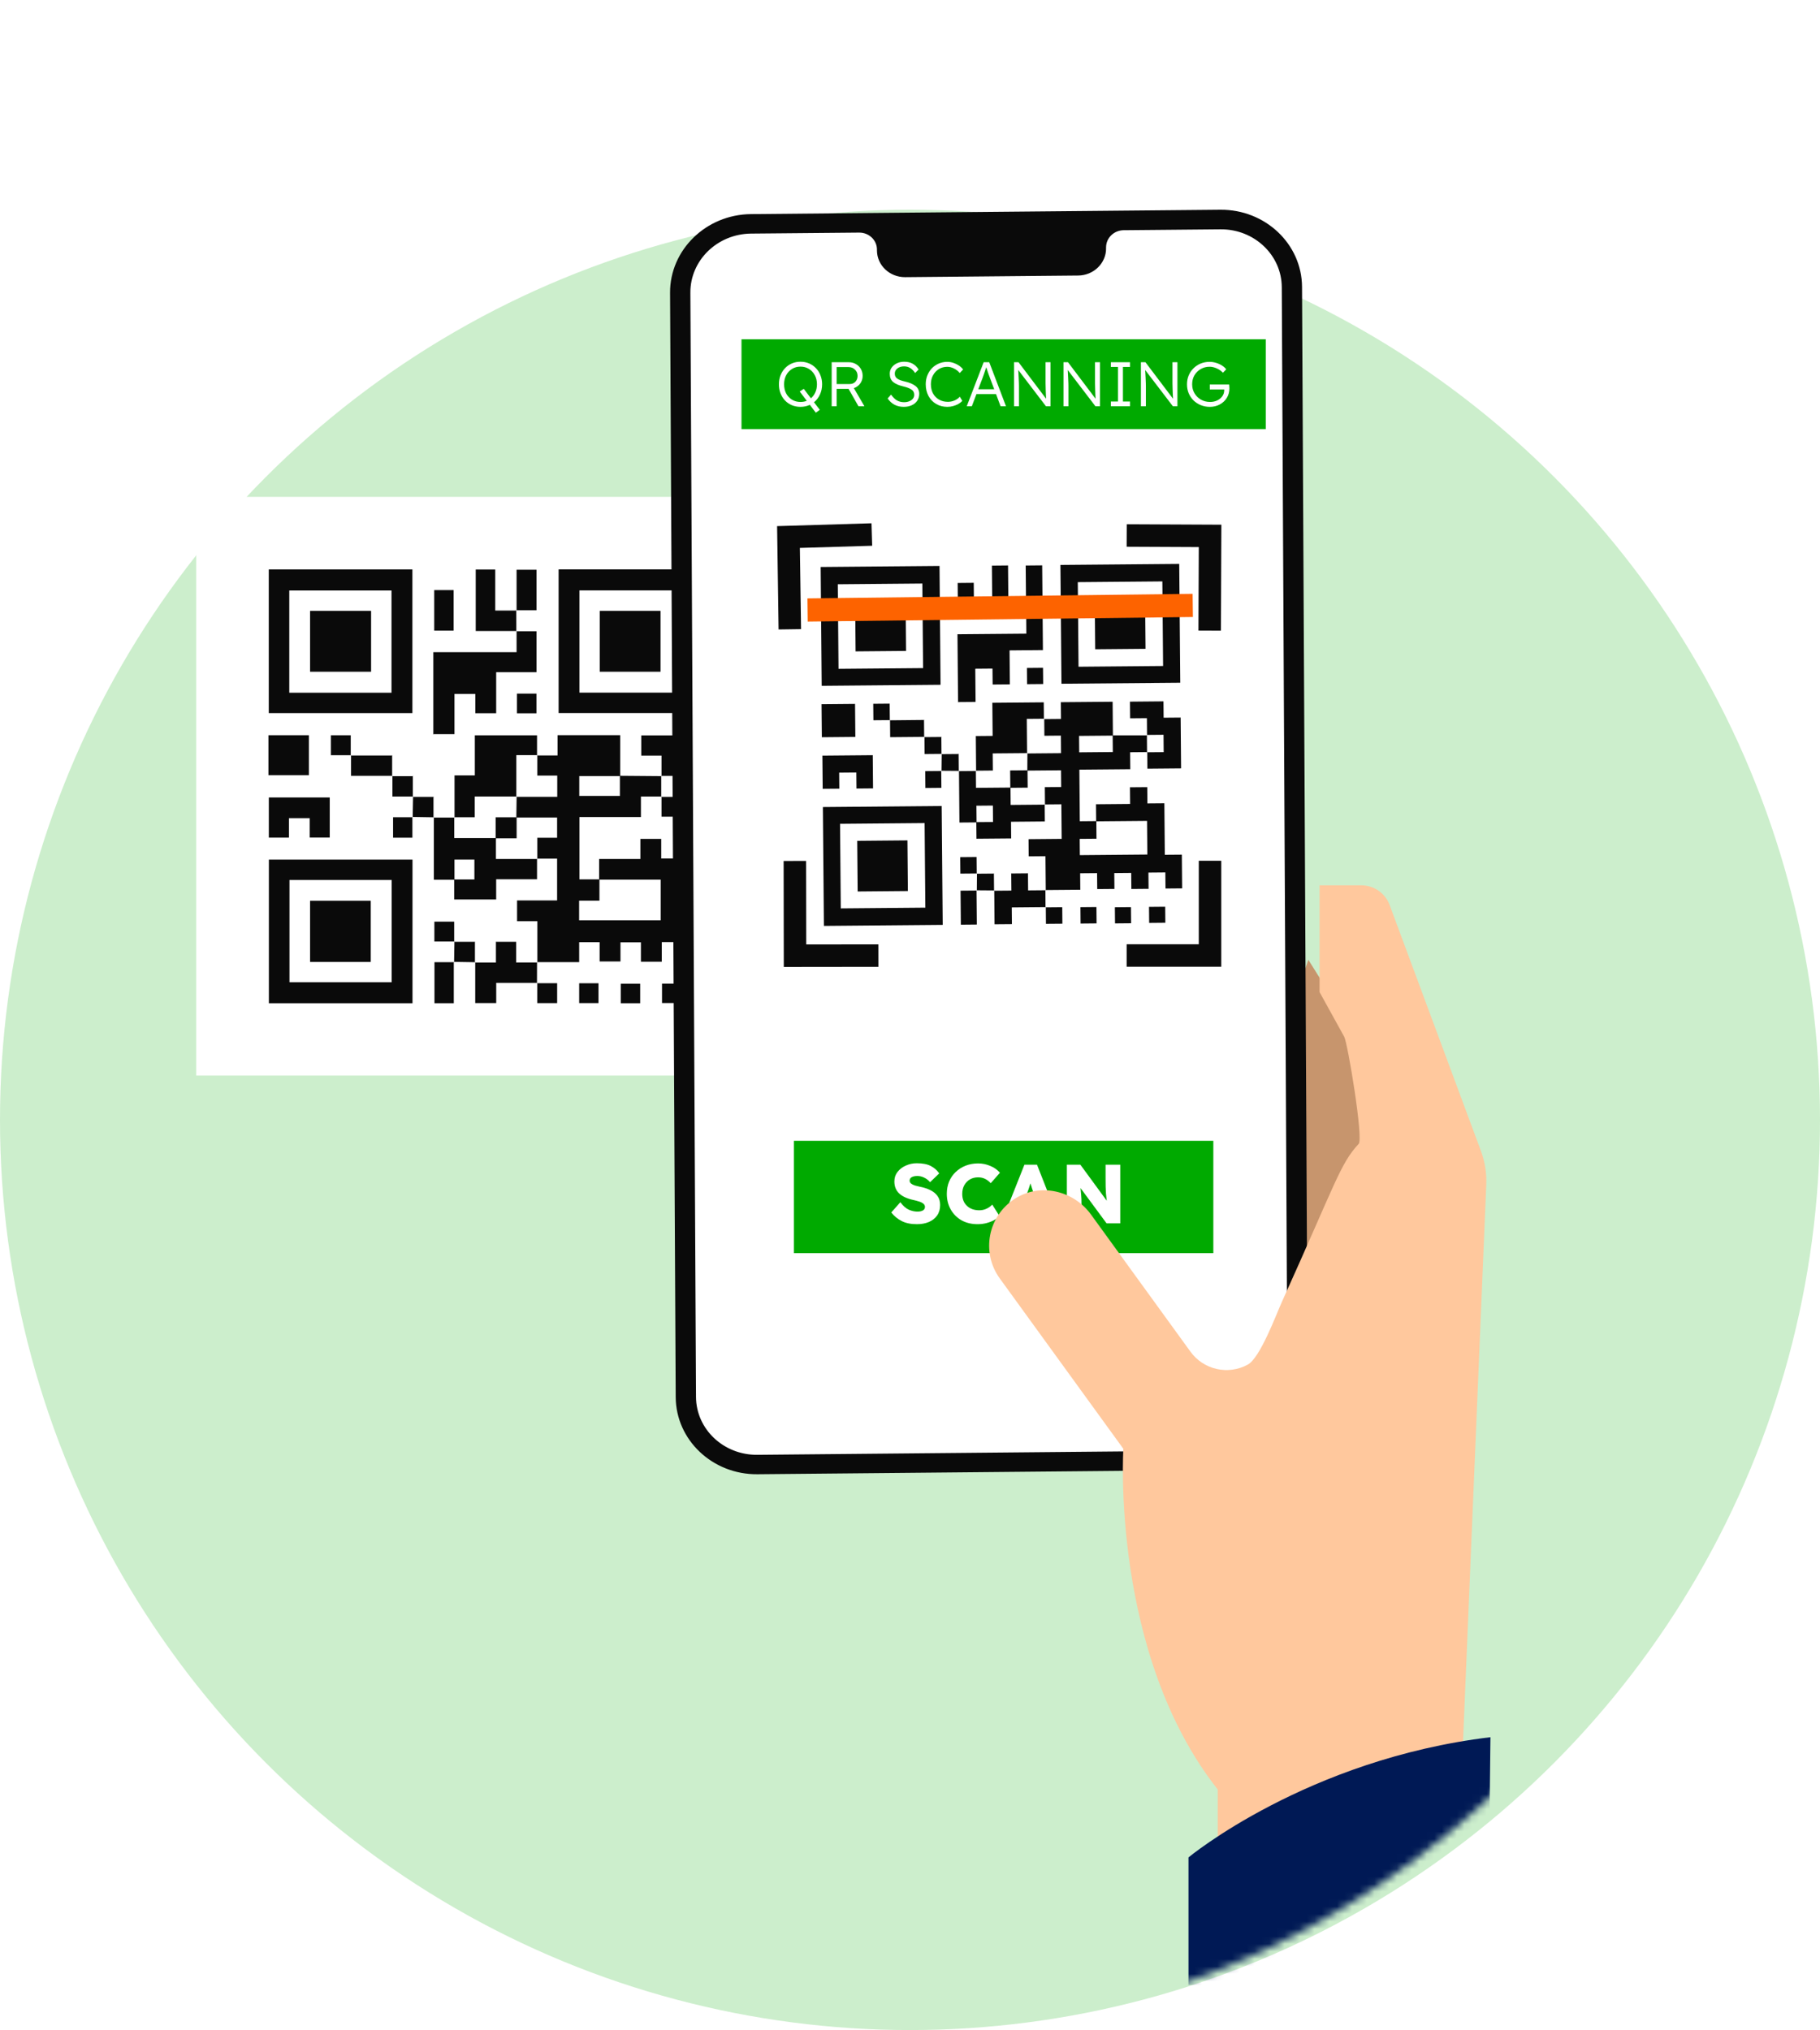 <svg width="243" height="271" viewBox="0 0 243 271" fill="none" xmlns="http://www.w3.org/2000/svg">
<circle cx="121.5" cy="149.5" r="121.5" fill="#CCEECC"/>
<mask id="mask0_6393_22034" style="mask-type:alpha" maskUnits="userSpaceOnUse" x="0" y="0" width="243" height="271">
<ellipse cx="121.5" cy="135.5" rx="121.5" ry="135.5" fill="#CCEECC"/>
</mask>
<g mask="url(#mask0_6393_22034)">
<g filter="url(#filter0_d_6393_22034)">
<path d="M105.453 63.326H28.2V140.579H105.453V63.326Z" fill="white"/>
<path d="M90.325 103.334H87.574V106.072H79.362V114.389H82.034C82.034 115.293 82.034 116.196 82.034 117.238H79.322V119.857H90.213V114.428H81.994V111.671H87.502V108.986H90.285V111.605H93.023V119.916H95.767V125.365H93.088V122.765H90.358V125.385H87.574V122.798H84.843V125.352H82.06V122.778H79.329V125.437H73.71L73.749 125.476V119.975H71.038V117.205H76.382V111.625H73.703L73.743 111.664V108.835H76.382V106.137H70.939C70.953 105.2 70.966 104.264 70.979 103.334L70.939 103.373H76.401V100.538H73.743V97.807L73.703 97.846H76.441V95.141H84.804V100.603C82.99 100.603 81.169 100.603 79.342 100.603V103.255H84.765V100.564C86.618 100.577 88.471 100.596 90.325 100.61L90.285 100.57V103.373L90.325 103.334Z" fill="#0A0A0A"/>
<path d="M37.886 73.018H57.062V92.194H37.886V73.018ZM54.272 89.476V75.828H40.624V89.476H54.272Z" fill="#0A0A0A"/>
<path d="M57.075 111.75V130.925H37.899V111.75H57.075ZM40.65 114.474V128.122H54.298V114.474H40.65Z" fill="#0A0A0A"/>
<path d="M76.585 73.012H95.76V92.187H76.585V73.012ZM93.01 75.815H79.361V89.463H93.01V75.815Z" fill="#0A0A0A"/>
<path d="M70.939 81.27H73.631V86.732H68.248V92.214H65.464V89.64H62.681V95.004C61.626 95.004 60.723 95.004 59.819 95.004C59.819 95.004 59.865 95.043 59.858 95.043C59.858 91.428 59.858 87.813 59.858 84.06H70.972V81.237L70.933 81.277L70.939 81.27Z" fill="#0A0A0A"/>
<path d="M73.703 111.632V114.382H68.247V117.074H62.641C62.641 116.203 62.641 115.306 62.641 114.402C63.539 114.402 64.436 114.402 65.34 114.402V111.75H62.681V114.441H59.924V106.104L59.884 106.144H62.687L62.648 106.104V108.868H68.215V111.671H73.742L73.703 111.632Z" fill="#0A0A0A"/>
<path d="M90.324 100.616V97.865H87.62V95.174H93.023V97.813H95.767V106.019H90.324V103.341L90.285 103.38H92.97V100.577H90.285L90.324 100.616Z" fill="#0A0A0A"/>
<path d="M73.703 125.444C73.703 126.38 73.703 127.31 73.696 128.247L73.736 128.207H68.254V130.906H65.451C65.451 129.078 65.451 127.264 65.451 125.45L65.412 125.49H68.215V122.687L68.175 122.726H70.913V125.483C71.948 125.483 72.845 125.483 73.749 125.483L73.709 125.444H73.703Z" fill="#0A0A0A"/>
<path d="M46.026 103.458V108.809H43.348V106.222H40.578V108.816H37.893V103.458H46.02H46.026Z" fill="#0A0A0A"/>
<path d="M70.978 81.231H65.517V73.031H68.123V78.506H70.972L70.933 78.467C70.933 79.403 70.933 80.334 70.939 81.27L70.978 81.231Z" fill="#0A0A0A"/>
<path d="M37.84 100.485V95.147H43.243V100.485H37.84Z" fill="#0A0A0A"/>
<path d="M70.972 78.506V73.058H73.631V78.467C72.734 78.467 71.83 78.467 70.933 78.467L70.972 78.506Z" fill="#0A0A0A"/>
<path d="M62.569 81.185H59.976V75.775H62.569V81.185Z" fill="#0A0A0A"/>
<path d="M54.39 100.57H48.869V97.813L48.83 97.852C50.683 97.852 52.536 97.852 54.396 97.852L54.357 97.813V100.616L54.396 100.577L54.39 100.57Z" fill="#0A0A0A"/>
<path d="M62.589 125.404V130.925H60.009V125.444C60.847 125.444 61.738 125.444 62.628 125.444L62.583 125.404H62.589Z" fill="#0A0A0A"/>
<path d="M71.024 89.594H73.624V92.22H71.024V89.594Z" fill="#0A0A0A"/>
<path d="M57.062 106.058V108.822H54.481V106.098C55.32 106.098 56.21 106.098 57.101 106.098L57.055 106.058H57.062Z" fill="#0A0A0A"/>
<path d="M59.923 106.104C58.974 106.091 58.018 106.078 57.062 106.058C57.062 106.058 57.107 106.098 57.101 106.098C57.12 105.181 57.134 104.257 57.153 103.341L57.114 103.38H59.917L59.878 103.341V106.144L59.917 106.104H59.923Z" fill="#0A0A0A"/>
<path d="M57.16 103.34H54.396V100.577L54.357 100.616H57.16L57.121 100.577V103.38L57.16 103.34Z" fill="#0A0A0A"/>
<path d="M62.681 122.687H59.996V120.034H62.641V122.726L62.681 122.687Z" fill="#0A0A0A"/>
<path d="M62.642 122.726C63.578 122.726 64.515 122.726 65.451 122.726L65.412 122.687V125.49L65.451 125.45C64.502 125.437 63.545 125.424 62.589 125.404C62.589 125.404 62.635 125.444 62.629 125.444C62.642 124.52 62.661 123.603 62.675 122.687L62.635 122.726H62.642Z" fill="#0A0A0A"/>
<path d="M48.869 97.813H46.177V95.154H48.83C48.83 96.058 48.83 96.955 48.83 97.853L48.869 97.813Z" fill="#0A0A0A"/>
<path d="M73.696 128.253H76.388V130.912H73.736C73.736 130.008 73.736 129.111 73.736 128.214L73.696 128.253Z" fill="#0A0A0A"/>
<path d="M79.329 128.26H81.909V130.906H79.329V128.26Z" fill="#0A0A0A"/>
<path d="M87.476 128.325V130.925H84.882V128.325H87.476Z" fill="#0A0A0A"/>
<path d="M93.003 128.312V130.899H90.39V128.312H93.003Z" fill="#0A0A0A"/>
<path d="M68.175 108.907V106.104H70.978V108.907H68.175Z" fill="#0A0A0A"/>
<path d="M51.547 78.552V86.673H43.4V78.552H51.547Z" fill="#0A0A0A"/>
<path d="M51.502 125.417H43.4V117.251H51.502V125.417Z" fill="#0A0A0A"/>
<path d="M82.073 86.673V78.552H90.194V86.673H82.073Z" fill="#0A0A0A"/>
<path d="M57.154 100.617V100.577H57.114L57.154 100.617Z" fill="#0A0A0A"/>
<path d="M70.98 103.34H70.939V103.381L70.98 103.34Z" fill="#0A0A0A"/>
<path d="M54.397 97.847V97.807H54.357L54.397 97.847Z" fill="#0A0A0A"/>
<path d="M62.688 106.144V106.104H62.648L62.688 106.144Z" fill="#0A0A0A"/>
<path d="M59.918 103.381V103.34H59.878L59.918 103.381Z" fill="#0A0A0A"/>
<path d="M73.743 97.813H73.703V97.853L73.743 97.813Z" fill="#0A0A0A"/>
<path d="M65.399 95.167V100.511H62.688V106.098H65.386V103.334H70.939V97.806H73.703V95.161H65.399V95.167Z" fill="#0A0A0A"/>
<path d="M59.825 95.003C59.825 95.003 59.825 95.03 59.825 95.043C59.839 95.043 59.852 95.043 59.865 95.043L59.819 95.003H59.825Z" fill="#0A0A0A"/>
</g>
<path d="M174.69 128.135L188.135 149.551L180.04 175.616L164.152 157.593L174.69 128.135Z" fill="#C7956D"/>
<g filter="url(#filter1_d_6393_22034)">
<path d="M167.955 192.224L101.331 192.84C97.192 192.879 93.793 189.493 93.767 185.315L93.001 34.889C92.981 30.711 96.347 27.26 100.486 27.22L167.11 26.605C171.249 26.566 174.648 29.951 174.674 34.13L175.44 184.555C175.46 188.734 172.094 192.185 167.955 192.224Z" fill="white"/>
<path d="M164.939 25L102.264 25.583C96.278 25.636 91.438 30.351 91.465 36.081L92.218 183.501C92.244 189.238 97.136 193.855 103.122 193.803L165.796 193.22C171.782 193.168 176.622 188.452 176.596 182.722L175.843 35.302C175.817 29.565 170.924 24.948 164.939 25ZM173.885 182.748C173.904 187.057 170.283 190.581 165.783 190.627L103.109 191.209C98.616 191.249 94.949 187.791 94.929 183.482L94.176 36.062C94.156 31.753 97.778 28.229 102.277 28.183L116.711 28.052C118.014 28.039 119.082 29.048 119.088 30.299V30.443C119.102 32.427 120.785 34.012 122.854 33.999L145.953 33.783C148.022 33.763 149.686 32.139 149.679 30.161C149.679 30.109 149.679 30.063 149.673 30.017H149.679C149.679 28.766 150.727 27.744 152.03 27.731L164.958 27.613C169.451 27.574 173.118 31.032 173.138 35.341L173.891 182.761L173.885 182.748Z" fill="#0A0A0A"/>
</g>
<path d="M153.17 100.4C152.45 100.4 151.736 100.413 150.891 100.42C150.898 101.199 150.904 101.906 150.911 102.686C148.592 102.705 146.398 102.725 144.113 102.745C144.132 105.043 144.152 107.27 144.172 109.628C144.892 109.628 145.639 109.615 146.379 109.608C146.379 110.355 146.392 111.101 146.398 111.966C145.54 111.972 144.84 111.979 144.159 111.985C144.165 112.778 144.172 113.452 144.178 114.153C147.217 114.127 150.197 114.101 153.19 114.074C153.177 112.549 153.164 111.088 153.15 109.582C150.832 109.601 148.592 109.621 146.353 109.641C146.353 108.92 146.339 108.2 146.333 107.362C147.885 107.349 149.345 107.335 150.891 107.322C150.884 106.53 150.878 105.855 150.871 105.102C151.651 105.096 152.351 105.089 153.177 105.083C153.177 105.77 153.19 106.471 153.196 107.25C153.989 107.244 154.663 107.237 155.462 107.231C155.482 109.536 155.502 111.763 155.521 114.107C156.34 114.101 157.041 114.094 157.794 114.088C157.807 115.646 157.82 117.081 157.833 118.593C157.139 118.593 156.438 118.606 155.613 118.613C155.613 117.912 155.6 117.212 155.593 116.465C154.801 116.471 154.126 116.478 153.334 116.485C153.334 117.185 153.347 117.886 153.353 118.652C152.535 118.659 151.834 118.665 151.055 118.672C151.055 117.958 151.042 117.284 151.035 116.53C150.256 116.537 149.555 116.544 148.776 116.55C148.776 117.231 148.789 117.899 148.795 118.665C148.016 118.672 147.315 118.678 146.497 118.685C146.497 118.017 146.484 117.316 146.477 116.557C145.685 116.563 145.01 116.57 144.218 116.576C144.218 117.244 144.231 117.945 144.237 118.777C142.606 118.79 141.1 118.803 139.594 118.816L139.627 118.849C139.614 117.369 139.6 115.895 139.587 114.297C138.808 114.304 138.107 114.31 137.348 114.317C137.341 113.498 137.334 112.804 137.328 112.025C138.801 112.012 140.236 111.998 141.749 111.985C141.735 110.453 141.722 108.992 141.709 107.368C140.982 107.368 140.236 107.381 139.489 107.388L139.522 107.421C139.522 106.681 139.509 105.934 139.502 105.083C140.321 105.076 141.015 105.07 141.683 105.063C141.676 104.251 141.67 103.557 141.663 102.83C140.105 102.843 138.631 102.856 137.164 102.869C137.164 102.096 137.171 101.323 137.177 100.551L137.145 100.583C138.644 100.57 140.144 100.557 141.663 100.544C141.657 99.706 141.65 99.012 141.644 98.2C140.878 98.206 140.177 98.213 139.443 98.219C139.437 97.387 139.43 96.674 139.424 95.96L139.391 95.993C140.105 95.993 140.825 95.979 141.657 95.973C141.65 95.2 141.644 94.499 141.637 93.74C143.969 93.72 146.182 93.7 148.553 93.681C148.566 95.194 148.579 96.693 148.592 98.2C147.093 98.213 145.586 98.226 144.073 98.239C144.08 99.058 144.087 99.752 144.093 100.433C145.626 100.42 147.079 100.407 148.579 100.393C148.573 99.601 148.566 98.881 148.56 98.167C150.092 98.167 151.631 98.167 153.164 98.167L153.131 98.134C153.137 98.907 153.144 99.68 153.15 100.452L153.183 100.42L153.17 100.4Z" fill="#0A0A0A"/>
<path d="M109.573 75.69C114.897 75.644 120.136 75.599 125.441 75.553C125.487 80.844 125.533 86.084 125.579 91.415C120.326 91.46 115.061 91.506 109.71 91.552C109.664 86.313 109.619 81.047 109.573 75.69ZM123.247 89.188C123.214 85.35 123.182 81.611 123.149 77.897C119.324 77.93 115.578 77.963 111.858 77.996C111.891 81.807 111.924 85.52 111.957 89.286C115.735 89.253 119.449 89.221 123.247 89.188Z" fill="#0A0A0A"/>
<path d="M125.73 107.597C125.775 112.922 125.821 118.161 125.867 123.466C120.575 123.512 115.336 123.558 110.005 123.603C109.959 118.358 109.914 113.086 109.868 107.735C115.107 107.689 120.372 107.643 125.73 107.597ZM112.16 109.975C112.193 113.812 112.225 117.552 112.258 121.265C116.083 121.233 119.829 121.2 123.549 121.167C123.516 117.356 123.483 113.642 123.45 109.876C119.672 109.909 115.958 109.942 112.16 109.975Z" fill="#0A0A0A"/>
<path d="M141.584 75.415C146.902 75.37 152.148 75.324 157.446 75.278C157.492 80.57 157.538 85.809 157.584 91.14C152.338 91.186 147.073 91.231 141.722 91.277C141.676 86.044 141.63 80.772 141.584 75.415ZM155.193 77.616C151.356 77.649 147.616 77.681 143.903 77.714C143.936 81.539 143.968 85.285 144.001 89.005C147.806 88.972 151.526 88.939 155.292 88.906C155.259 85.128 155.226 81.414 155.193 77.616Z" fill="#0A0A0A"/>
<path d="M136.981 82.285C137.701 82.285 138.415 82.272 139.208 82.266C139.221 83.778 139.234 85.239 139.247 86.784C137.786 86.797 136.352 86.811 134.793 86.824C134.807 88.363 134.82 89.83 134.833 91.362C134.014 91.369 133.313 91.375 132.534 91.382C132.534 90.688 132.521 90.013 132.514 89.253C131.735 89.26 131.041 89.266 130.216 89.273C130.229 90.72 130.242 92.181 130.255 93.707C129.384 93.713 128.637 93.72 127.884 93.726C127.884 93.726 127.924 93.759 127.917 93.759C127.891 90.766 127.865 87.773 127.838 84.669C130.916 84.643 133.89 84.617 137.033 84.591C137.027 83.739 137.02 82.999 137.014 82.252L136.981 82.285Z" fill="#0A0A0A"/>
<path d="M139.482 107.381C139.482 108.102 139.495 108.816 139.502 109.66C137.989 109.674 136.529 109.687 134.99 109.7C134.996 110.492 135.003 111.16 135.009 111.926C133.47 111.939 132.01 111.953 130.373 111.966C130.373 111.245 130.359 110.499 130.353 109.752C131.093 109.752 131.84 109.739 132.586 109.732C132.58 108.914 132.573 108.22 132.566 107.539C131.794 107.545 131.099 107.552 130.366 107.558C130.373 108.351 130.379 109.071 130.386 109.785C129.665 109.785 128.951 109.798 128.1 109.804C128.08 107.447 128.061 105.181 128.041 102.908L128.008 102.941C128.781 102.935 129.554 102.928 130.327 102.921L130.294 102.889C130.294 103.635 130.307 104.382 130.314 105.174C131.964 105.161 133.444 105.148 134.918 105.135C134.918 105.882 134.931 106.628 134.937 107.453C136.548 107.44 138.028 107.427 139.508 107.414L139.476 107.381H139.482Z" fill="#0A0A0A"/>
<path d="M153.15 98.147C153.15 97.427 153.137 96.713 153.131 95.875C152.351 95.881 151.65 95.888 150.891 95.894C150.884 95.102 150.878 94.434 150.871 93.668C152.299 93.655 153.759 93.641 155.344 93.628C155.344 94.29 155.357 94.991 155.364 95.809C156.182 95.803 156.883 95.796 157.636 95.79C157.656 98.101 157.676 100.295 157.695 102.574C156.248 102.588 154.787 102.601 153.196 102.614C153.196 101.887 153.183 101.14 153.176 100.394L153.144 100.426C153.89 100.426 154.63 100.413 155.37 100.407C155.364 99.555 155.357 98.855 155.351 98.088C154.558 98.095 153.844 98.101 153.124 98.108L153.157 98.141L153.15 98.147Z" fill="#0A0A0A"/>
<path d="M139.581 118.81L139.594 121.128L139.627 121.095C138.153 121.108 136.679 121.121 135.088 121.135C135.095 121.901 135.101 122.595 135.108 123.368C134.296 123.374 133.601 123.381 132.789 123.387C132.776 121.875 132.763 120.375 132.75 118.875L132.717 118.908C133.464 118.908 134.21 118.895 135.036 118.888C135.029 118.004 135.023 117.29 135.016 116.57L134.983 116.603C135.697 116.603 136.411 116.589 137.249 116.583C137.249 117.316 137.262 118.017 137.269 118.862C138.127 118.855 138.867 118.849 139.613 118.842L139.581 118.81Z" fill="#0A0A0A"/>
<path d="M116.528 100.819C116.541 102.325 116.554 103.753 116.567 105.246C115.827 105.246 115.127 105.259 114.354 105.266C114.354 104.552 114.341 103.877 114.334 103.124C113.561 103.131 112.861 103.137 112.042 103.144C112.042 103.832 112.055 104.532 112.062 105.286C111.276 105.292 110.601 105.299 109.842 105.305C109.828 103.871 109.815 102.417 109.802 100.871C111.99 100.852 114.21 100.832 116.528 100.812V100.819Z" fill="#0A0A0A"/>
<path d="M137.013 82.252C135.533 82.266 134.053 82.279 132.494 82.292C132.475 80.013 132.455 77.793 132.436 75.507C133.123 75.507 133.798 75.494 134.59 75.487C134.603 76.922 134.616 78.382 134.629 80.019C135.494 80.013 136.241 80.006 136.981 80L136.948 79.967C136.954 80.74 136.968 81.513 136.974 82.285L137.007 82.252H137.013Z" fill="#0A0A0A"/>
<path d="M109.73 98.416C109.717 96.929 109.704 95.501 109.69 94.002C111.19 93.989 112.644 93.975 114.163 93.962C114.177 95.423 114.19 96.857 114.203 98.376C112.768 98.39 111.308 98.403 109.73 98.416Z" fill="#0A0A0A"/>
<path d="M136.987 79.999C136.974 78.526 136.961 77.052 136.948 75.494C137.681 75.494 138.375 75.481 139.148 75.474C139.161 76.908 139.174 78.362 139.188 79.947C138.441 79.947 137.701 79.96 136.954 79.967L136.987 79.999Z" fill="#0A0A0A"/>
<path d="M130.052 82.272C129.305 82.272 128.637 82.285 127.904 82.292C127.89 80.786 127.877 79.325 127.864 77.819C128.591 77.819 129.259 77.806 130.012 77.799C130.025 79.26 130.039 80.72 130.052 82.272Z" fill="#0A0A0A"/>
<path d="M123.424 98.37C121.944 98.383 120.464 98.396 118.853 98.409C118.846 97.617 118.84 96.87 118.833 96.124L118.8 96.156C120.333 96.143 121.872 96.13 123.404 96.11L123.372 96.078C123.378 96.85 123.385 97.623 123.391 98.396L123.424 98.363V98.37Z" fill="#0A0A0A"/>
<path d="M130.385 118.855C130.399 120.362 130.412 121.861 130.425 123.42C129.717 123.42 129.049 123.433 128.29 123.44C128.277 122.012 128.264 120.558 128.25 118.901C128.945 118.901 129.678 118.888 130.418 118.882L130.379 118.849L130.385 118.855Z" fill="#0A0A0A"/>
<path d="M137.112 89.169C137.845 89.169 138.513 89.156 139.26 89.149C139.26 89.856 139.273 90.557 139.28 91.317C138.579 91.317 137.885 91.33 137.131 91.336C137.131 90.636 137.118 89.968 137.112 89.169Z" fill="#0A0A0A"/>
<path d="M125.67 102.889C125.67 103.629 125.683 104.375 125.69 105.174C124.983 105.174 124.314 105.187 123.555 105.194C123.555 104.519 123.542 103.825 123.535 102.941C124.229 102.941 124.963 102.928 125.703 102.921L125.664 102.889H125.67Z" fill="#0A0A0A"/>
<path d="M128.041 102.908C127.255 102.908 126.463 102.895 125.677 102.889C125.677 102.889 125.716 102.921 125.71 102.921C125.716 102.162 125.723 101.402 125.736 100.642L125.703 100.675C126.476 100.668 127.249 100.662 128.021 100.655L127.989 100.623L128.008 102.941L128.041 102.908Z" fill="#0A0A0A"/>
<path d="M125.736 100.642C125.016 100.642 124.302 100.655 123.45 100.662C123.444 99.87 123.437 99.123 123.431 98.37L123.398 98.403C124.171 98.396 124.944 98.389 125.716 98.383L125.684 98.35C125.69 99.123 125.697 99.896 125.703 100.668L125.736 100.636V100.642Z" fill="#0A0A0A"/>
<path d="M130.445 116.603C129.731 116.603 129.017 116.616 128.225 116.622C128.225 115.895 128.212 115.201 128.205 114.428C128.886 114.428 129.58 114.415 130.392 114.409C130.392 115.155 130.406 115.895 130.412 116.635L130.445 116.603Z" fill="#0A0A0A"/>
<path d="M130.412 116.635C131.185 116.635 131.964 116.622 132.737 116.616L132.704 116.583C132.71 117.356 132.717 118.128 132.724 118.901L132.756 118.868C131.97 118.868 131.178 118.855 130.392 118.849C130.392 118.849 130.431 118.881 130.425 118.881C130.425 118.122 130.438 117.356 130.444 116.596L130.412 116.629V116.635Z" fill="#0A0A0A"/>
<path d="M118.84 96.13C118.126 96.13 117.412 96.143 116.613 96.15C116.613 95.416 116.6 94.722 116.593 93.949C117.274 93.949 117.969 93.936 118.787 93.93C118.787 94.676 118.8 95.416 118.807 96.163L118.84 96.13Z" fill="#0A0A0A"/>
<path d="M139.6 121.128C140.314 121.128 141.028 121.115 141.827 121.108C141.827 121.842 141.84 122.536 141.846 123.309C141.165 123.309 140.471 123.322 139.652 123.328C139.652 122.582 139.639 121.842 139.633 121.095L139.6 121.128Z" fill="#0A0A0A"/>
<path d="M144.257 121.102C145.017 121.095 145.658 121.089 146.392 121.082C146.392 121.796 146.405 122.497 146.411 123.269C145.743 123.269 145.043 123.283 144.276 123.289C144.276 122.588 144.263 121.888 144.257 121.102Z" fill="#0A0A0A"/>
<path d="M151.002 121.095C151.009 121.855 151.015 122.523 151.022 123.25C150.301 123.25 149.633 123.263 148.874 123.27C148.874 122.588 148.861 121.894 148.854 121.115C149.522 121.115 150.223 121.102 151.002 121.095Z" fill="#0A0A0A"/>
<path d="M155.573 121.043C155.573 121.763 155.586 122.431 155.593 123.184C154.899 123.184 154.205 123.197 153.432 123.204C153.432 122.516 153.419 121.822 153.412 121.062C154.1 121.062 154.768 121.049 155.573 121.043Z" fill="#0A0A0A"/>
<path d="M134.892 105.168C134.892 104.447 134.879 103.733 134.872 102.849C135.697 102.843 136.444 102.836 137.19 102.83C137.19 103.55 137.204 104.264 137.21 105.148C136.385 105.155 135.638 105.161 134.892 105.168Z" fill="#0A0A0A"/>
<path d="M120.916 80.177C120.935 82.43 120.955 84.624 120.975 86.896C118.741 86.916 116.528 86.935 114.236 86.955C114.216 84.735 114.196 82.515 114.177 80.236C116.403 80.216 118.591 80.196 120.916 80.177Z" fill="#0A0A0A"/>
<path d="M121.217 118.947C118.964 118.967 116.77 118.986 114.511 119.006C114.491 116.747 114.471 114.526 114.452 112.247C116.685 112.228 118.879 112.208 121.158 112.188C121.178 114.396 121.197 116.616 121.217 118.947Z" fill="#0A0A0A"/>
<path d="M146.228 86.673C146.208 84.401 146.189 82.213 146.169 79.96C148.409 79.941 150.603 79.921 152.888 79.901C152.908 82.095 152.928 84.315 152.947 86.614C150.766 86.634 148.546 86.653 146.228 86.673Z" fill="#0A0A0A"/>
<path d="M125.717 98.385C125.717 98.385 125.717 98.364 125.717 98.35C125.704 98.35 125.697 98.35 125.683 98.35L125.717 98.385Z" fill="#0A0A0A"/>
<path d="M137.165 100.544C137.165 100.544 137.145 100.544 137.131 100.544C137.131 100.558 137.131 100.565 137.131 100.578L137.165 100.544Z" fill="#0A0A0A"/>
<path d="M123.412 96.118C123.412 96.118 123.412 96.098 123.412 96.084C123.399 96.084 123.392 96.084 123.378 96.084L123.412 96.118Z" fill="#0A0A0A"/>
<path d="M130.328 102.923C130.328 102.923 130.328 102.902 130.328 102.889C130.315 102.889 130.308 102.889 130.294 102.889L130.328 102.923Z" fill="#0A0A0A"/>
<path d="M128.023 100.657C128.023 100.657 128.023 100.636 128.023 100.623C128.009 100.623 128.002 100.623 127.988 100.623L128.023 100.657Z" fill="#0A0A0A"/>
<path d="M139.418 95.947C139.418 95.947 139.398 95.947 139.384 95.947C139.384 95.96 139.384 95.967 139.384 95.981L139.418 95.947Z" fill="#0A0A0A"/>
<path d="M132.494 93.818C132.507 95.331 132.52 96.765 132.533 98.239C131.767 98.245 131.086 98.252 130.287 98.258L130.307 100.597C130.313 101.409 130.32 102.149 130.326 102.882C131.034 102.882 131.741 102.869 132.56 102.862C132.56 102.122 132.547 101.422 132.54 100.577C134.145 100.564 135.644 100.551 137.131 100.538C137.118 99.071 137.105 97.597 137.092 95.966C137.904 95.96 138.644 95.953 139.377 95.947C139.377 95.213 139.364 94.48 139.358 93.759C137.006 93.779 134.786 93.799 132.488 93.818H132.494Z" fill="#0A0A0A"/>
<path d="M127.884 93.727C127.884 93.727 127.884 93.747 127.884 93.76C127.897 93.76 127.91 93.76 127.917 93.76L127.877 93.727H127.884Z" fill="#0A0A0A"/>
<path d="M105.453 84.008L105.276 71.689L116.403 71.355" stroke="#0A0A0A" stroke-width="3" stroke-miterlimit="10"/>
<path d="M161.513 84.184L161.566 71.538L150.432 71.486" stroke="#0A0A0A" stroke-width="3" stroke-miterlimit="10"/>
<path d="M106.128 114.932L106.148 127.579L117.281 127.566" stroke="#0A0A0A" stroke-width="3" stroke-miterlimit="10"/>
<path d="M161.559 114.906V127.553H150.426" stroke="#0A0A0A" stroke-width="3" stroke-miterlimit="10"/>
<rect x="106" y="152.289" width="56" height="15" fill="#00AA00"/>
<path d="M122.424 163.422C121.618 163.422 120.943 163.284 120.399 163.008C119.854 162.732 119.388 162.348 119 161.856L120.209 160.491C120.582 160.983 120.958 161.315 121.339 161.487C121.727 161.658 122.114 161.744 122.502 161.744C122.793 161.744 123.032 161.692 123.218 161.588C123.405 161.483 123.498 161.326 123.498 161.118C123.498 160.939 123.42 160.789 123.263 160.67C123.114 160.551 122.924 160.458 122.692 160.39C122.461 160.316 122.226 160.252 121.988 160.2C121.122 160.014 120.477 159.719 120.052 159.316C119.627 158.914 119.414 158.38 119.414 157.717C119.414 157.232 119.552 156.81 119.828 156.452C120.112 156.087 120.481 155.803 120.936 155.602C121.391 155.393 121.879 155.289 122.402 155.289C123.192 155.289 123.819 155.412 124.281 155.658C124.744 155.897 125.116 156.225 125.4 156.643L124.18 157.817C123.942 157.541 123.677 157.336 123.386 157.202C123.095 157.06 122.793 156.989 122.48 156.989C122.167 156.989 121.917 157.042 121.73 157.146C121.544 157.25 121.451 157.403 121.451 157.605C121.451 157.761 121.514 157.892 121.641 157.996C121.775 158.101 121.943 158.186 122.144 158.254C122.346 158.313 122.554 158.365 122.771 158.41C123.315 158.515 123.793 158.668 124.203 158.869C124.62 159.07 124.945 159.335 125.176 159.663C125.407 159.984 125.523 160.383 125.523 160.86C125.523 161.412 125.389 161.878 125.12 162.259C124.852 162.639 124.482 162.93 124.013 163.131C123.55 163.325 123.021 163.422 122.424 163.422Z" fill="white"/>
<path d="M130.521 163.422C129.716 163.422 129.003 163.251 128.384 162.908C127.773 162.557 127.292 162.076 126.941 161.464C126.591 160.853 126.415 160.152 126.415 159.361C126.415 158.772 126.516 158.231 126.717 157.739C126.926 157.247 127.217 156.822 127.59 156.464C127.97 156.098 128.414 155.815 128.921 155.613C129.436 155.412 129.995 155.311 130.6 155.311C131.152 155.311 131.685 155.419 132.199 155.636C132.722 155.844 133.158 156.15 133.508 156.553L132.278 157.952C132.069 157.713 131.823 157.523 131.539 157.381C131.263 157.239 130.946 157.168 130.588 157.168C130.193 157.168 129.835 157.258 129.514 157.437C129.201 157.616 128.948 157.873 128.754 158.209C128.567 158.537 128.474 158.929 128.474 159.384C128.474 160.047 128.683 160.577 129.1 160.972C129.518 161.368 130.07 161.565 130.756 161.565C131.099 161.565 131.42 161.494 131.718 161.353C132.024 161.211 132.278 161.028 132.479 160.804L133.452 162.337C133.266 162.546 133.016 162.732 132.703 162.896C132.39 163.061 132.043 163.191 131.662 163.288C131.289 163.378 130.909 163.422 130.521 163.422Z" fill="white"/>
<path d="M133.668 163.31L136.778 155.479H138.457L141.533 163.31H139.508L138.982 161.89H136.174L135.648 163.31H133.668ZM137.069 159.473L136.723 160.402H138.434L138.076 159.451C137.994 159.212 137.908 158.97 137.819 158.723C137.737 158.477 137.659 158.227 137.584 157.974C137.509 158.22 137.431 158.462 137.349 158.701C137.267 158.94 137.174 159.197 137.069 159.473Z" fill="white"/>
<path d="M142.443 163.31V155.479H144.245L147.769 160.29C147.732 159.962 147.698 159.656 147.668 159.372C147.646 159.081 147.631 158.772 147.623 158.444C147.616 158.116 147.612 157.735 147.612 157.303V155.479H149.57V163.31H147.746L144.267 158.6C144.304 158.929 144.33 159.205 144.345 159.428C144.368 159.652 144.383 159.868 144.39 160.077C144.398 160.286 144.401 160.528 144.401 160.804V163.31H142.443Z" fill="white"/>
<path d="M159.235 79.274L107.809 79.884L107.846 82.975L159.272 82.365L159.235 79.274Z" fill="#FD6300"/>
<rect x="99.001" y="45.289" width="70" height="12" fill="#00AA00"/>
<path d="M106.879 54.313C106.465 54.313 106.081 54.24 105.729 54.095C105.377 53.944 105.072 53.734 104.814 53.466C104.557 53.192 104.356 52.873 104.21 52.509C104.07 52.14 104 51.737 104 51.301C104 50.87 104.07 50.473 104.21 50.109C104.356 49.74 104.557 49.421 104.814 49.153C105.072 48.879 105.377 48.666 105.729 48.515C106.081 48.364 106.465 48.289 106.879 48.289C107.292 48.289 107.676 48.364 108.028 48.515C108.38 48.666 108.685 48.879 108.943 49.153C109.206 49.421 109.407 49.74 109.547 50.109C109.692 50.473 109.765 50.87 109.765 51.301C109.765 51.804 109.667 52.263 109.471 52.677C109.281 53.091 109.018 53.432 108.683 53.701L109.455 54.708L108.926 55.093L108.129 54.045C107.743 54.224 107.326 54.313 106.879 54.313ZM106.879 53.659C107.175 53.659 107.455 53.608 107.718 53.508L106.778 52.266L107.315 51.905L108.271 53.172C108.523 52.959 108.719 52.694 108.859 52.375C109.004 52.05 109.077 51.693 109.077 51.301C109.077 50.848 108.982 50.445 108.792 50.093C108.601 49.735 108.341 49.455 108.011 49.254C107.681 49.047 107.304 48.943 106.879 48.943C106.453 48.943 106.076 49.047 105.746 49.254C105.416 49.455 105.156 49.735 104.965 50.093C104.781 50.445 104.689 50.848 104.689 51.301C104.689 51.76 104.781 52.168 104.965 52.526C105.156 52.878 105.416 53.155 105.746 53.357C106.076 53.558 106.453 53.659 106.879 53.659Z" fill="white"/>
<path d="M111.042 54.229V48.356H113.349C113.69 48.356 113.998 48.437 114.272 48.599C114.552 48.756 114.773 48.971 114.935 49.245C115.097 49.519 115.178 49.83 115.178 50.176C115.178 50.562 115.069 50.904 114.851 51.2C114.633 51.491 114.35 51.695 114.004 51.813L115.413 54.229H114.616L113.299 51.913H111.705V54.229H111.042ZM111.705 51.267H113.458C113.76 51.267 114.009 51.167 114.205 50.965C114.401 50.758 114.499 50.495 114.499 50.176C114.499 49.835 114.381 49.556 114.146 49.337C113.917 49.114 113.623 49.002 113.265 49.002H111.705V51.267Z" fill="white"/>
<path d="M120.661 54.313C119.744 54.313 119.028 53.938 118.513 53.189L118.974 52.677C119.237 53.052 119.506 53.315 119.78 53.466C120.06 53.617 120.37 53.692 120.711 53.692C120.969 53.692 121.198 53.65 121.399 53.566C121.606 53.483 121.769 53.368 121.886 53.222C122.004 53.071 122.062 52.898 122.062 52.702C122.062 52.383 121.928 52.143 121.66 51.98C121.397 51.818 121.027 51.681 120.552 51.569C119.981 51.435 119.545 51.242 119.243 50.99C118.946 50.733 118.798 50.367 118.798 49.891C118.798 49.584 118.882 49.309 119.05 49.069C119.223 48.828 119.456 48.638 119.746 48.498C120.037 48.358 120.365 48.289 120.728 48.289C121.181 48.289 121.564 48.381 121.878 48.566C122.191 48.75 122.448 49.005 122.65 49.329L122.18 49.799C122.001 49.519 121.791 49.301 121.55 49.144C121.31 48.988 121.03 48.91 120.711 48.91C120.348 48.91 120.048 49.002 119.814 49.186C119.584 49.365 119.469 49.597 119.469 49.883C119.469 50.163 119.576 50.381 119.788 50.537C120.001 50.694 120.351 50.825 120.837 50.932C121.419 51.066 121.88 51.262 122.222 51.519C122.563 51.776 122.734 52.129 122.734 52.576C122.734 52.917 122.647 53.22 122.473 53.483C122.3 53.745 122.057 53.95 121.743 54.095C121.436 54.24 121.075 54.313 120.661 54.313Z" fill="white"/>
<path d="M126.487 54.313C125.928 54.313 125.43 54.184 124.994 53.927C124.557 53.67 124.216 53.315 123.97 52.862C123.724 52.403 123.601 51.88 123.601 51.292C123.601 50.867 123.674 50.473 123.819 50.109C123.965 49.746 124.166 49.43 124.423 49.161C124.686 48.893 124.991 48.683 125.338 48.532C125.69 48.381 126.071 48.305 126.479 48.305C126.753 48.305 127.024 48.35 127.293 48.44C127.561 48.529 127.808 48.649 128.031 48.8C128.261 48.951 128.448 49.125 128.593 49.321L128.14 49.799C127.928 49.542 127.673 49.34 127.377 49.195C127.08 49.044 126.781 48.968 126.479 48.968C126.059 48.968 125.685 49.069 125.355 49.27C125.025 49.472 124.764 49.749 124.574 50.101C124.384 50.448 124.289 50.845 124.289 51.292C124.289 51.757 124.384 52.168 124.574 52.526C124.77 52.878 125.039 53.153 125.38 53.348C125.721 53.544 126.115 53.642 126.563 53.642C126.871 53.642 127.167 53.58 127.452 53.457C127.743 53.329 127.975 53.161 128.149 52.954L128.484 53.508C128.35 53.664 128.174 53.804 127.956 53.927C127.743 54.045 127.508 54.14 127.251 54.212C126.999 54.28 126.745 54.313 126.487 54.313Z" fill="white"/>
<path d="M129.078 54.229L131.335 48.356H132.082L134.314 54.229H133.592L132.988 52.61H130.37L129.758 54.229H129.078ZM131.184 50.47L130.614 51.964H132.745L132.166 50.428C132.099 50.249 132.018 50.028 131.923 49.765C131.833 49.497 131.752 49.251 131.679 49.027C131.601 49.267 131.52 49.511 131.436 49.757C131.352 50.003 131.268 50.241 131.184 50.47Z" fill="white"/>
<path d="M135.387 54.229V48.356H135.991L139.674 53.231C139.663 53.063 139.652 52.864 139.641 52.635C139.63 52.4 139.621 52.157 139.616 51.905C139.61 51.653 139.604 51.407 139.599 51.167C139.599 50.92 139.599 50.7 139.599 50.504V48.356H140.262V54.229H139.649L135.957 49.396C135.98 49.732 135.996 50.051 136.007 50.353C136.024 50.655 136.035 50.915 136.041 51.133C136.047 51.346 136.049 51.488 136.049 51.561V54.229H135.387Z" fill="white"/>
<path d="M141.991 54.229V48.356H142.595L146.279 53.231C146.268 53.063 146.256 52.864 146.245 52.635C146.234 52.4 146.226 52.157 146.22 51.905C146.214 51.653 146.209 51.407 146.203 51.167C146.203 50.92 146.203 50.7 146.203 50.504V48.356H146.866V54.229H146.254L142.562 49.396C142.584 49.732 142.601 50.051 142.612 50.353C142.629 50.655 142.64 50.915 142.646 51.133C142.651 51.346 142.654 51.488 142.654 51.561V54.229H141.991Z" fill="white"/>
<path d="M148.319 54.229V53.6H149.267V48.985H148.319V48.356H150.878V48.985H149.93V53.6H150.878V54.229H148.319Z" fill="white"/>
<path d="M152.332 54.229V48.356H152.936L156.62 53.231C156.609 53.063 156.597 52.864 156.586 52.635C156.575 52.4 156.567 52.157 156.561 51.905C156.555 51.653 156.55 51.407 156.544 51.167C156.544 50.92 156.544 50.7 156.544 50.504V48.356H157.207V54.229H156.595L152.903 49.396C152.925 49.732 152.942 50.051 152.953 50.353C152.97 50.655 152.981 50.915 152.987 51.133C152.992 51.346 152.995 51.488 152.995 51.561V54.229H152.332Z" fill="white"/>
<path d="M161.538 54.313C161.107 54.313 160.704 54.238 160.329 54.087C159.96 53.936 159.636 53.726 159.356 53.457C159.082 53.183 158.867 52.864 158.71 52.501C158.559 52.137 158.483 51.737 158.483 51.301C158.483 50.876 158.559 50.481 158.71 50.118C158.861 49.754 159.074 49.438 159.348 49.17C159.622 48.895 159.941 48.683 160.304 48.532C160.674 48.381 161.071 48.305 161.496 48.305C161.792 48.305 162.083 48.35 162.368 48.44C162.654 48.523 162.914 48.641 163.149 48.792C163.384 48.938 163.574 49.108 163.719 49.304L163.283 49.757C163.048 49.511 162.771 49.318 162.452 49.178C162.134 49.033 161.817 48.96 161.504 48.96C161.062 48.96 160.665 49.063 160.313 49.27C159.96 49.472 159.681 49.749 159.474 50.101C159.272 50.453 159.172 50.853 159.172 51.301C159.172 51.748 159.278 52.151 159.49 52.509C159.703 52.862 159.988 53.141 160.346 53.348C160.71 53.555 161.115 53.659 161.563 53.659C161.915 53.659 162.234 53.592 162.519 53.457C162.805 53.318 163.031 53.13 163.199 52.895C163.367 52.66 163.451 52.397 163.451 52.106V51.989H161.529V51.326H164.114C164.119 51.399 164.125 51.483 164.131 51.578C164.142 51.667 164.147 51.751 164.147 51.83C164.147 52.316 164.03 52.747 163.795 53.122C163.566 53.491 163.252 53.782 162.855 53.994C162.464 54.207 162.024 54.313 161.538 54.313Z" fill="white"/>
<path d="M197.717 153.618L185.542 120.82C184.953 119.235 183.44 118.181 181.75 118.181H176.183V132.438L179.471 138.391C179.936 139.229 182.058 151.994 181.41 152.694C178.914 155.393 178.384 157.803 171.167 173.763C170.381 175.498 168.265 181.248 166.602 182.165C163.982 183.599 160.708 182.866 158.953 180.449L145.665 162.132C143.34 158.929 138.893 157.881 135.546 159.997C131.879 162.308 130.975 167.201 133.483 170.658L149.987 193.41C149.987 193.41 148.271 220.746 162.587 238.887V264.138H194.016L198.437 158.268C198.516 156.683 198.273 155.104 197.717 153.618Z" fill="#FFC89D"/>
<path d="M158.684 264.978V247.951C158.684 247.951 174.494 234.853 199 231.906L198.614 264.978H158.684Z" fill="#001955"/>
</g>
<defs>
<filter id="filter0_d_6393_22034" x="16.2" y="56.326" width="97.253" height="97.253" filterUnits="userSpaceOnUse" color-interpolation-filters="sRGB">
<feFlood flood-opacity="0" result="BackgroundImageFix"/>
<feColorMatrix in="SourceAlpha" type="matrix" values="0 0 0 0 0 0 0 0 0 0 0 0 0 0 0 0 0 0 127 0" result="hardAlpha"/>
<feOffset dx="-2" dy="3"/>
<feGaussianBlur stdDeviation="5"/>
<feColorMatrix type="matrix" values="0 0 0 0 0 0 0 0 0 0 0 0 0 0 0 0 0 0 0.08 0"/>
<feBlend mode="normal" in2="BackgroundImageFix" result="effect1_dropShadow_6393_22034"/>
<feBlend mode="normal" in="SourceGraphic" in2="effect1_dropShadow_6393_22034" result="shape"/>
</filter>
<filter id="filter1_d_6393_22034" x="79.464" y="18" width="105.132" height="188.803" filterUnits="userSpaceOnUse" color-interpolation-filters="sRGB">
<feFlood flood-opacity="0" result="BackgroundImageFix"/>
<feColorMatrix in="SourceAlpha" type="matrix" values="0 0 0 0 0 0 0 0 0 0 0 0 0 0 0 0 0 0 127 0" result="hardAlpha"/>
<feOffset dx="-2" dy="3"/>
<feGaussianBlur stdDeviation="5"/>
<feColorMatrix type="matrix" values="0 0 0 0 0 0 0 0 0 0 0 0 0 0 0 0 0 0 0.35 0"/>
<feBlend mode="normal" in2="BackgroundImageFix" result="effect1_dropShadow_6393_22034"/>
<feBlend mode="normal" in="SourceGraphic" in2="effect1_dropShadow_6393_22034" result="shape"/>
</filter>
</defs>
</svg>
